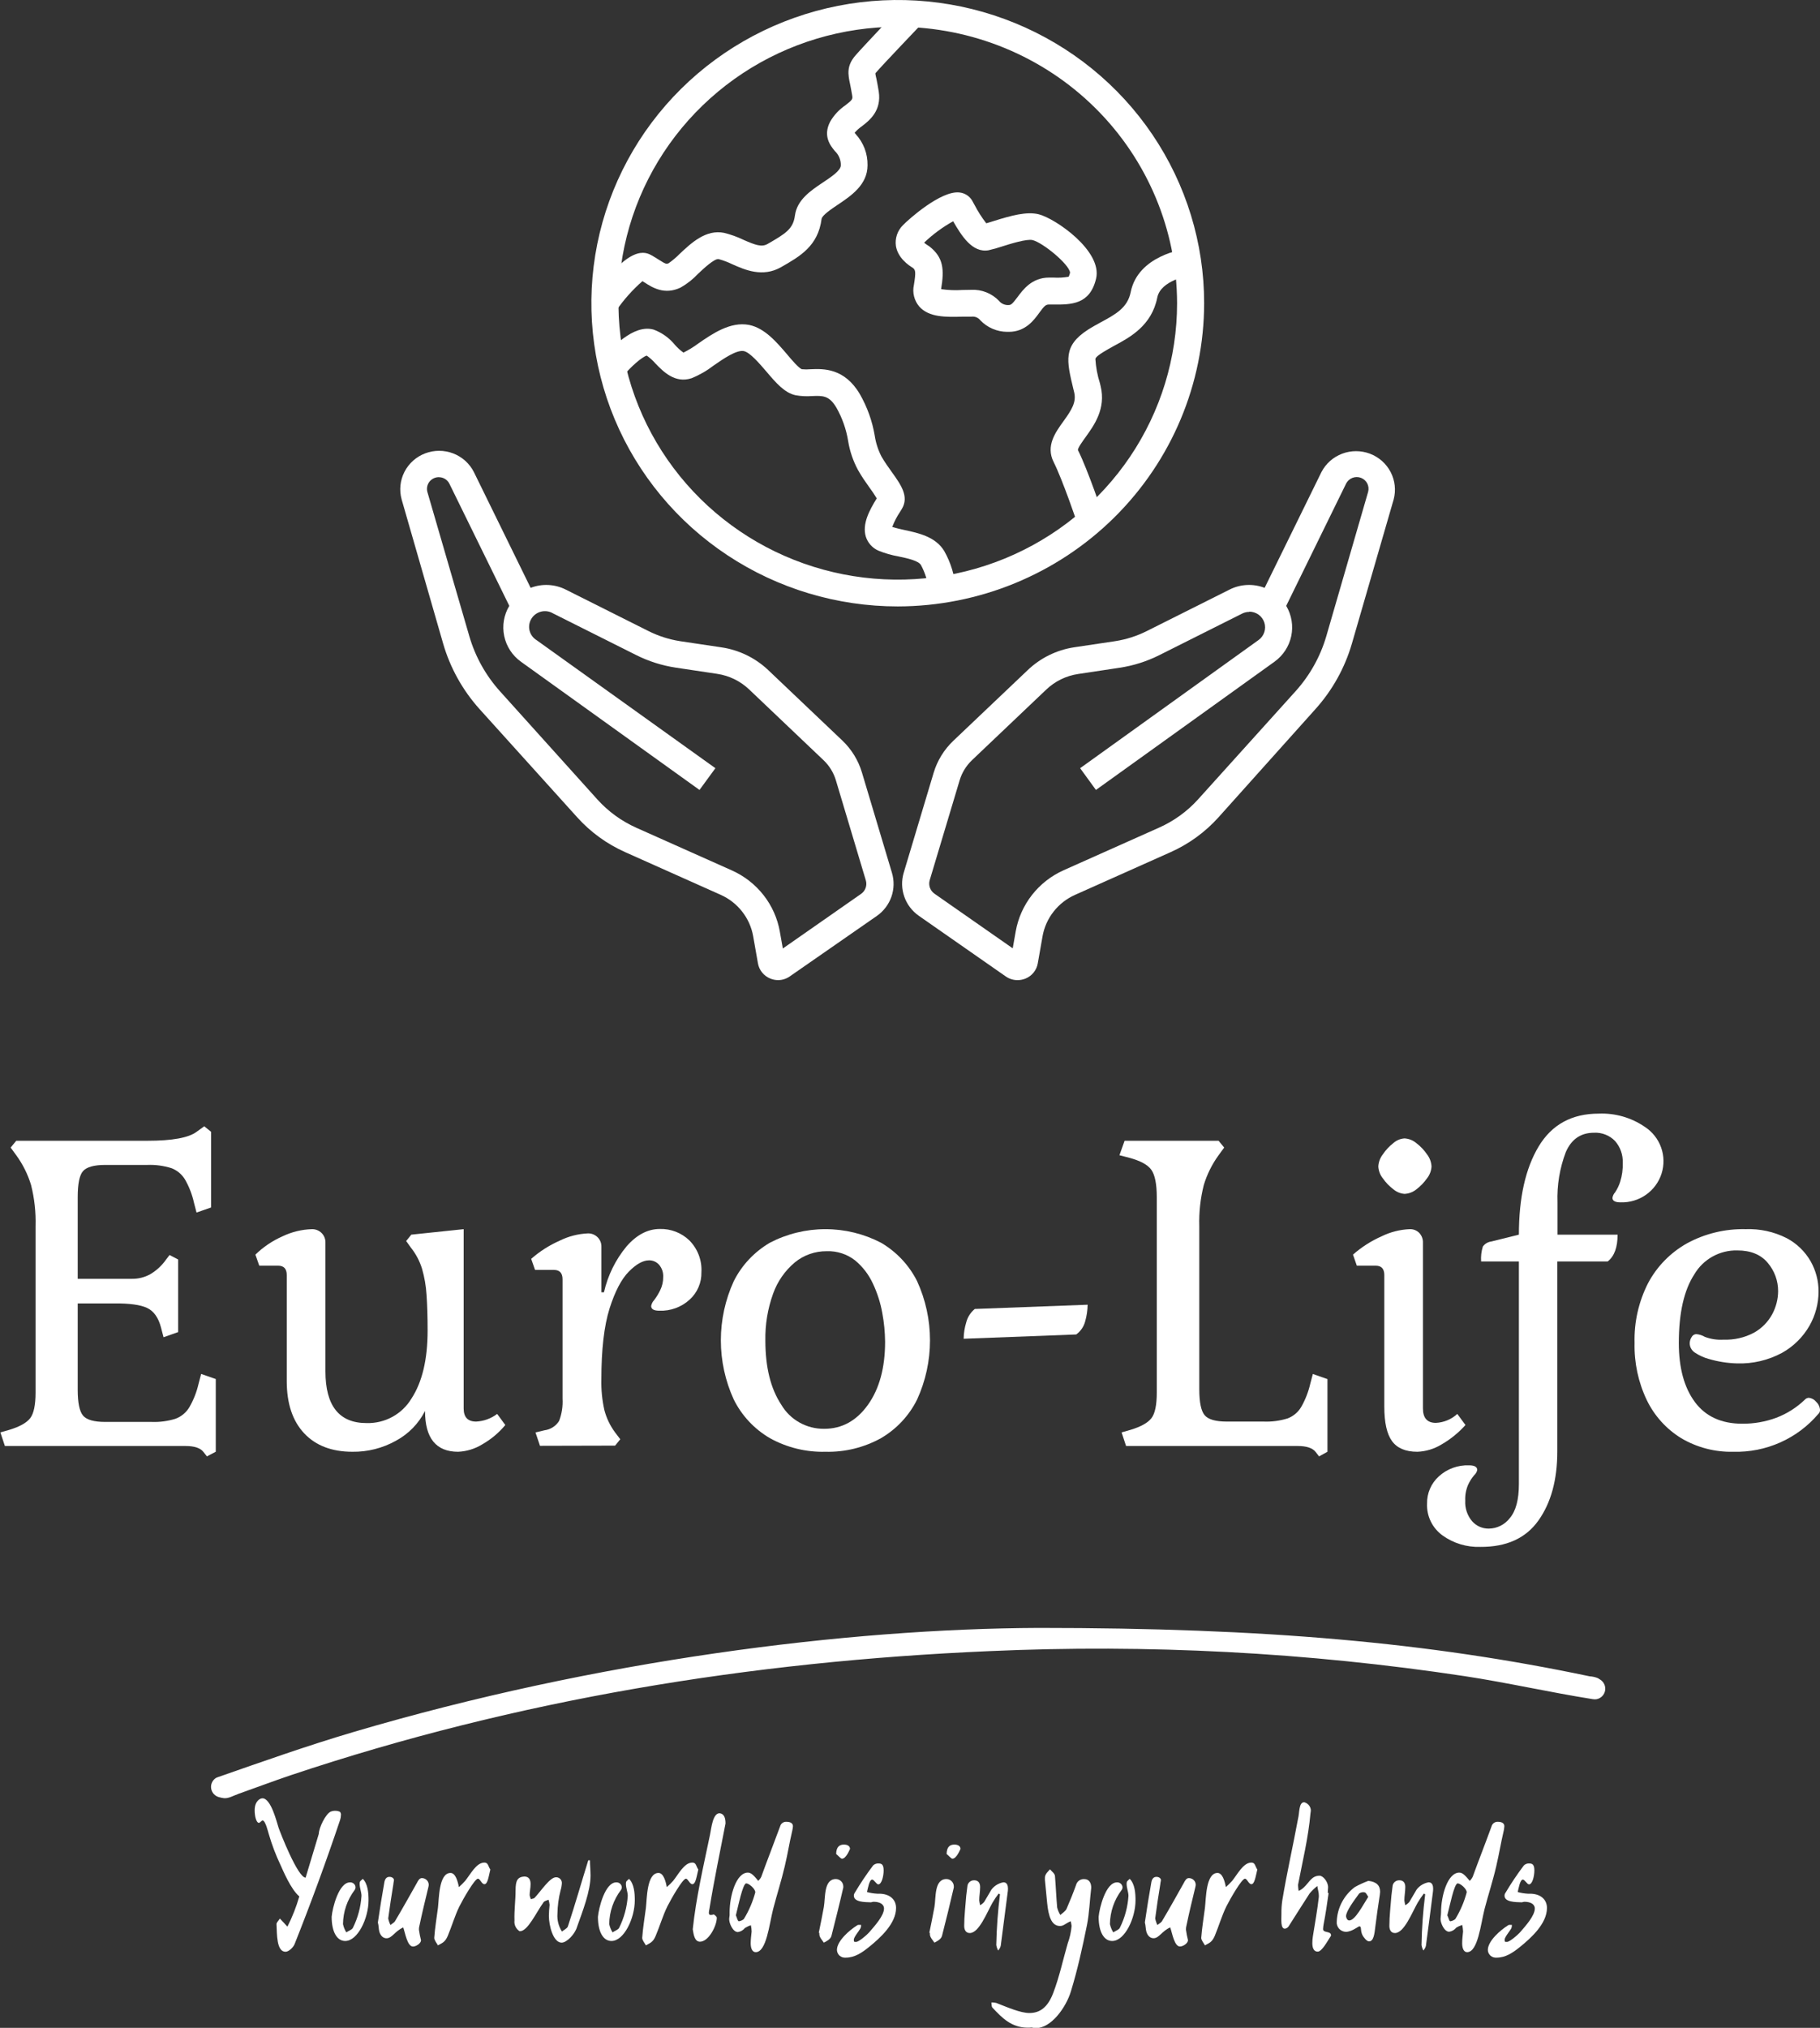 <svg width="79" height="88" viewBox="0 0 79 88" fill="none" xmlns="http://www.w3.org/2000/svg">
<rect x="0" y="0" width="79" height="88" fill="#333333" stroke="none"/>
<g clip-path="url(#clip0_2284_3898)">
<path d="M38.969 26.316C36.339 26.316 33.767 25.545 31.581 24.099C29.393 22.653 27.689 20.598 26.682 18.194C25.676 15.789 25.412 13.143 25.925 10.591C26.439 8.039 27.705 5.694 29.565 3.854C31.425 2.014 33.795 0.761 36.375 0.253C38.954 -0.255 41.628 0.006 44.059 1.002C46.489 1.998 48.566 3.684 50.027 5.848C51.488 8.012 52.268 10.556 52.268 13.158C52.263 16.646 50.86 19.99 48.367 22.456C45.874 24.922 42.495 26.311 38.969 26.316ZM38.969 1.163C36.571 1.163 34.227 1.866 32.233 3.184C30.24 4.503 28.686 6.376 27.768 8.568C26.851 10.76 26.61 13.171 27.078 15.498C27.546 17.825 28.701 19.962 30.396 21.64C32.092 23.318 34.252 24.46 36.604 24.923C38.956 25.386 41.393 25.148 43.609 24.24C45.824 23.332 47.718 21.795 49.05 19.822C50.382 17.85 51.093 15.531 51.093 13.158C51.087 9.979 49.808 6.931 47.536 4.682C45.263 2.434 42.183 1.169 38.969 1.163Z" fill="white"/>
<path d="M26.741 13.49L25.776 12.827C27.357 10.569 28.032 10.945 28.287 11.082C28.395 11.143 28.495 11.206 28.591 11.267C28.916 11.476 28.933 11.46 29.02 11.425C29.185 11.31 29.339 11.181 29.48 11.038C29.997 10.549 30.642 9.939 31.439 10.107C31.724 10.178 32 10.277 32.264 10.404C32.802 10.642 33.065 10.73 33.316 10.588C34.099 10.139 34.43 9.935 34.505 9.354C34.595 8.673 35.188 8.274 35.713 7.923C36.078 7.679 36.497 7.404 36.497 7.173C36.5 7.058 36.478 6.944 36.434 6.838C36.39 6.732 36.324 6.636 36.24 6.557C36.054 6.332 35.708 5.911 36.033 5.283C36.196 4.999 36.422 4.755 36.695 4.57C37.01 4.328 37.014 4.297 36.991 4.146C36.959 3.952 36.926 3.787 36.901 3.661C36.81 3.231 36.734 2.859 37.141 2.396C37.428 2.062 39.124 0.275 39.196 0.194L40.052 0.99C40.035 1.01 38.289 2.836 38.019 3.155C38.011 3.163 38.003 3.171 37.998 3.181C37.998 3.235 38.023 3.332 38.043 3.421C38.07 3.56 38.107 3.735 38.142 3.962C38.276 4.814 37.731 5.233 37.406 5.483C37.291 5.562 37.187 5.656 37.096 5.762C37.112 5.779 37.126 5.797 37.139 5.816C37.482 6.186 37.667 6.672 37.657 7.173C37.657 8.02 36.94 8.499 36.366 8.884C36.093 9.067 35.684 9.342 35.662 9.501C35.51 10.679 34.724 11.125 33.899 11.596C33.104 12.048 32.332 11.712 31.784 11.466C31.595 11.374 31.399 11.3 31.196 11.245C31.018 11.204 30.516 11.677 30.303 11.879C30.082 12.115 29.826 12.317 29.545 12.478C28.845 12.813 28.314 12.478 27.964 12.249L27.886 12.201C27.451 12.581 27.066 13.014 26.741 13.49Z" fill="white"/>
<path d="M43.792 14.4H43.716C43.498 14.399 43.284 14.354 43.084 14.268C42.885 14.183 42.705 14.058 42.556 13.902C42.511 13.844 42.451 13.798 42.382 13.77C42.313 13.742 42.238 13.732 42.164 13.742H41.784C41.067 13.761 40.323 13.78 39.902 13.302C39.793 13.174 39.716 13.024 39.676 12.862C39.635 12.701 39.633 12.532 39.669 12.369C39.764 11.788 39.735 11.716 39.625 11.625C39.441 11.517 38.975 11.195 38.889 10.679C38.865 10.514 38.88 10.346 38.934 10.187C38.988 10.029 39.078 9.886 39.198 9.768C39.424 9.532 40.836 8.264 41.643 8.352C41.755 8.363 41.863 8.4 41.958 8.459C42.053 8.519 42.133 8.599 42.192 8.695C42.221 8.745 42.258 8.811 42.299 8.888C42.445 9.171 42.616 9.439 42.811 9.691C42.901 9.666 43.007 9.629 43.128 9.594C43.888 9.355 44.562 9.169 45.087 9.299C45.806 9.478 47.863 10.89 47.577 12.092C47.308 13.224 46.495 13.22 45.708 13.216H45.524C45.396 13.216 45.328 13.274 45.106 13.581C44.885 13.887 44.511 14.4 43.792 14.4ZM42.162 12.577C42.385 12.566 42.608 12.604 42.815 12.686C43.023 12.769 43.209 12.895 43.363 13.055C43.412 13.116 43.474 13.164 43.545 13.195C43.617 13.227 43.694 13.242 43.772 13.238C43.878 13.238 43.929 13.21 44.164 12.896C44.399 12.582 44.781 12.046 45.535 12.046H45.731C45.951 12.06 46.171 12.047 46.388 12.009C46.414 11.952 46.434 11.893 46.448 11.832C46.413 11.472 45.273 10.532 44.821 10.419C44.57 10.357 43.841 10.586 43.498 10.695C43.305 10.76 43.109 10.815 42.91 10.86C42.203 10.983 41.735 10.23 41.373 9.602C40.914 9.857 40.491 10.169 40.113 10.53C40.157 10.57 40.205 10.605 40.256 10.637L40.342 10.693C40.952 11.17 40.993 11.693 40.85 12.548C41.155 12.591 41.464 12.604 41.772 12.584C41.89 12.581 42.029 12.577 42.162 12.577Z" fill="white"/>
<path d="M40.309 25.626C40.275 25.239 40.161 24.864 39.976 24.521C39.862 24.328 39.388 24.229 39.008 24.148C38.705 24.095 38.408 24.009 38.123 23.894C37.995 23.836 37.88 23.752 37.787 23.648C37.694 23.543 37.624 23.42 37.582 23.287C37.416 22.74 37.737 22.145 38.056 21.628C37.962 21.47 37.859 21.316 37.749 21.169C37.588 20.944 37.408 20.69 37.241 20.393C37.029 20 36.885 19.574 36.814 19.134C36.732 18.628 36.56 18.14 36.307 17.693C35.992 17.159 35.719 17.168 35.239 17.188C35.002 17.206 34.764 17.193 34.53 17.151C34.05 17.044 33.686 16.618 33.267 16.125C32.965 15.773 32.552 15.29 32.287 15.236C31.97 15.174 31.396 15.571 30.977 15.862C30.684 16.088 30.361 16.274 30.017 16.414C29.296 16.649 28.788 16.122 28.45 15.773C28.338 15.645 28.212 15.53 28.073 15.432C27.868 15.49 27.382 15.91 27.037 16.331L26.122 15.6C26.514 15.125 27.494 14.05 28.375 14.304C28.739 14.44 29.059 14.671 29.302 14.972C29.411 15.095 29.533 15.206 29.666 15.302C29.888 15.191 30.1 15.062 30.299 14.914C30.924 14.48 31.705 13.945 32.513 14.1C33.188 14.234 33.707 14.842 34.166 15.379C34.362 15.616 34.671 15.972 34.803 16.023C34.933 16.035 35.064 16.035 35.194 16.023C35.741 16.001 36.656 15.966 37.326 17.108C37.643 17.663 37.861 18.268 37.968 18.897C38.015 19.216 38.114 19.525 38.262 19.812C38.401 20.052 38.558 20.273 38.711 20.486C39.102 21.031 39.467 21.544 39.151 22.076C39.132 22.11 39.106 22.151 39.077 22.198C38.935 22.407 38.818 22.632 38.73 22.868C38.904 22.921 39.081 22.965 39.259 23C39.864 23.13 40.619 23.291 40.991 23.921C41.272 24.42 41.441 24.974 41.484 25.545L40.309 25.626Z" fill="white"/>
<path d="M46.789 22.799C46.789 22.779 46.125 20.822 45.735 20.05C45.385 19.354 45.812 18.763 46.154 18.29C46.517 17.788 46.73 17.453 46.625 17.019L46.593 16.889C46.292 15.639 46.141 15.011 47.222 14.309C47.408 14.187 47.614 14.081 47.796 13.978C48.413 13.645 48.946 13.356 49.079 12.679C49.397 11.08 51.395 10.809 51.479 10.799L51.628 11.962C51.618 11.962 50.384 12.156 50.233 12.914C49.992 14.125 49.058 14.635 48.36 15.007C48.182 15.104 48.014 15.201 47.869 15.29C47.561 15.484 47.553 15.552 47.547 15.581C47.569 15.936 47.635 16.288 47.743 16.627L47.775 16.759C48.01 17.74 47.494 18.453 47.116 18.977C46.999 19.139 46.779 19.442 46.789 19.531C47.22 20.386 47.882 22.359 47.912 22.438L46.789 22.799Z" fill="white"/>
<path d="M33.774 42.533C33.658 42.532 33.543 42.509 33.435 42.465C33.297 42.409 33.175 42.319 33.082 42.204C32.988 42.089 32.926 41.952 32.9 41.806L32.693 40.63C32.624 40.239 32.459 39.87 32.213 39.557C31.967 39.243 31.648 38.994 31.282 38.831L27.139 36.98C26.345 36.627 25.634 36.112 25.055 35.468L20.82 30.776C20.084 29.958 19.543 28.987 19.237 27.935L17.434 21.674C17.323 21.275 17.366 20.849 17.555 20.479C17.744 20.109 18.065 19.822 18.456 19.674C18.847 19.525 19.28 19.526 19.671 19.676C20.061 19.826 20.381 20.114 20.569 20.484L23.033 25.51C23.278 25.416 23.54 25.373 23.802 25.386C24.064 25.399 24.321 25.466 24.555 25.584L28.15 27.386C28.581 27.602 29.044 27.75 29.521 27.824L31.302 28.09C32.067 28.201 32.779 28.544 33.339 29.072L36.562 32.135C36.964 32.518 37.259 32.999 37.416 33.53L38.716 37.875C38.819 38.216 38.81 38.58 38.693 38.916C38.575 39.252 38.354 39.543 38.06 39.748L34.281 42.372C34.133 42.476 33.956 42.532 33.774 42.533ZM19.045 20.707C18.965 20.707 18.887 20.726 18.817 20.761C18.746 20.796 18.684 20.847 18.636 20.91C18.589 20.973 18.556 21.046 18.542 21.123C18.527 21.2 18.531 21.279 18.553 21.355L20.373 27.613C20.631 28.497 21.085 29.312 21.703 29.999L25.93 34.693C26.401 35.215 26.978 35.634 27.623 35.922L31.766 37.771C32.306 38.012 32.778 38.38 33.142 38.843C33.505 39.306 33.748 39.85 33.85 40.428L33.98 41.161L37.377 38.79C37.468 38.727 37.537 38.636 37.574 38.532C37.611 38.428 37.615 38.315 37.584 38.209L36.283 33.861C36.184 33.53 35.999 33.229 35.747 32.989L32.518 29.919C32.136 29.555 31.649 29.318 31.124 29.241L29.343 28.974C28.738 28.883 28.152 28.698 27.607 28.423L24.011 26.621C23.855 26.527 23.668 26.498 23.491 26.541C23.314 26.584 23.161 26.695 23.067 26.849C22.972 27.003 22.943 27.189 22.986 27.364C23.03 27.539 23.142 27.69 23.298 27.784L31.053 33.336L30.363 34.28L22.616 28.718C22.24 28.449 21.98 28.051 21.886 27.602C21.791 27.153 21.87 26.686 22.107 26.291L19.507 20.992C19.472 20.921 19.421 20.859 19.357 20.811C19.294 20.763 19.219 20.731 19.141 20.717C19.109 20.711 19.077 20.708 19.045 20.707Z" fill="white"/>
<path d="M44.164 42.533C43.982 42.533 43.804 42.477 43.655 42.372L39.884 39.742C39.59 39.537 39.369 39.246 39.252 38.91C39.134 38.574 39.126 38.21 39.228 37.87L40.528 33.53C40.686 33.005 40.979 32.53 41.377 32.15L44.599 29.09C45.152 28.557 45.86 28.207 46.623 28.09L48.405 27.824C48.883 27.75 49.346 27.602 49.777 27.386L53.373 25.584C53.607 25.466 53.863 25.399 54.125 25.386C54.387 25.373 54.649 25.416 54.893 25.51L57.36 20.484C57.55 20.118 57.87 19.835 58.259 19.688C58.648 19.541 59.078 19.542 59.466 19.689C59.854 19.837 60.174 20.121 60.364 20.487C60.553 20.854 60.6 21.276 60.494 21.674L58.68 27.933C58.374 28.985 57.833 29.956 57.097 30.774L52.891 35.468C52.312 36.112 51.602 36.628 50.807 36.982L46.664 38.833C46.298 38.996 45.979 39.245 45.733 39.559C45.487 39.872 45.322 40.241 45.253 40.632L45.046 41.808C45.02 41.954 44.958 42.09 44.864 42.206C44.771 42.321 44.649 42.411 44.511 42.467C44.401 42.511 44.283 42.534 44.164 42.533ZM54.229 26.553C54.122 26.553 54.016 26.578 53.92 26.626L50.325 28.429C49.779 28.703 49.193 28.889 48.587 28.979L46.807 29.247C46.282 29.324 45.796 29.561 45.414 29.925L42.192 32.987C41.94 33.228 41.755 33.528 41.655 33.86L40.354 38.201C40.324 38.307 40.328 38.42 40.365 38.524C40.402 38.628 40.471 38.718 40.562 38.782L43.959 41.153L44.088 40.422C44.19 39.844 44.433 39.3 44.796 38.836C45.159 38.373 45.632 38.004 46.172 37.763L50.315 35.914C50.96 35.626 51.537 35.208 52.008 34.685L56.241 29.991C56.859 29.304 57.313 28.489 57.571 27.605L59.385 21.347C59.419 21.225 59.407 21.095 59.349 20.982C59.292 20.869 59.194 20.782 59.075 20.736C58.956 20.691 58.824 20.691 58.705 20.737C58.585 20.783 58.488 20.871 58.431 20.984L55.83 26.291C56.065 26.686 56.143 27.154 56.049 27.602C55.954 28.051 55.694 28.449 55.318 28.718L47.571 34.28L46.885 33.336L54.633 27.772C54.749 27.687 54.836 27.568 54.88 27.432C54.925 27.296 54.925 27.149 54.88 27.013C54.835 26.877 54.748 26.758 54.632 26.674C54.515 26.59 54.374 26.544 54.229 26.543V26.553Z" fill="white"/>
<path d="M14.798 78.767C14.797 78.837 14.785 78.907 14.764 78.974C14.155 80.786 13.503 82.567 12.788 84.364C12.733 84.504 12.537 84.697 12.394 84.697C12.002 84.697 12.024 83.942 12.002 83.496C12.002 83.424 12.098 83.344 12.147 83.257L12.324 83.442C12.365 83.496 12.428 83.552 12.476 83.608C12.689 83.188 12.861 82.748 12.992 82.296C12.621 81.986 12.284 81.166 12.179 80.939C11.971 80.501 11.799 80.048 11.665 79.583C11.632 79.48 11.521 79.001 11.399 79.001C11.352 79.001 11.287 79.104 11.238 79.104C11.127 79.104 11.054 78.819 11.054 78.563C11.054 78.158 11.287 78.038 11.391 78.038C11.769 78.038 12.018 79.096 12.091 79.311C12.163 79.526 12.927 81.482 13.266 81.482L13.838 79.581C13.838 79.335 14.134 78.699 14.367 78.612C14.429 78.588 14.496 78.578 14.563 78.581C14.631 78.58 14.698 78.596 14.759 78.627C14.775 78.646 14.787 78.669 14.793 78.693C14.8 78.717 14.802 78.742 14.798 78.767Z" fill="white"/>
<path d="M15.192 81.686C15.251 81.682 15.309 81.702 15.354 81.74C15.399 81.778 15.427 81.832 15.432 81.891C15.434 81.937 15.42 81.982 15.393 82.019C15.071 82.446 14.894 82.964 14.888 83.498C14.915 83.625 14.964 83.746 15.033 83.856C15.137 83.784 15.29 83.736 15.323 83.649C15.535 83.218 15.661 82.751 15.691 82.273C15.691 82.106 15.611 81.932 15.611 81.749C15.611 81.621 15.66 81.621 15.748 81.534C15.973 81.757 15.997 82.162 15.997 82.465C15.997 83.24 15.53 84.23 14.984 84.23C14.631 84.23 14.396 83.843 14.396 83.18C14.428 82.806 14.702 81.686 15.192 81.686Z" fill="white"/>
<path d="M16.686 81.67C16.712 81.542 16.774 81.447 16.904 81.447C17.033 81.447 17.1 81.527 17.1 81.581C17.1 81.635 17.076 81.701 17.076 81.757C16.996 82.249 16.915 82.759 16.851 83.251C16.871 83.351 16.904 83.447 16.949 83.538C17.019 83.474 17.117 83.434 17.156 83.354C17.478 82.814 17.791 82.249 18.097 81.709C18.154 81.598 18.21 81.501 18.314 81.501C18.392 81.501 18.466 81.532 18.522 81.586C18.577 81.64 18.609 81.713 18.61 81.79C18.608 81.825 18.603 81.859 18.594 81.893C18.457 82.459 18.32 83.023 18.202 83.587C18.188 83.638 18.182 83.692 18.185 83.746C18.206 83.898 18.236 84.05 18.275 84.199C18.275 84.327 18.065 84.471 17.928 84.471C17.679 84.471 17.591 83.889 17.503 83.643C17.141 83.802 17.019 84.112 16.778 84.112C16.643 84.112 16.522 84.017 16.465 83.825C16.433 83.707 16.441 83.564 16.402 83.428C16.486 82.846 16.582 82.249 16.686 81.67Z" fill="white"/>
<path d="M21.027 81.765C20.906 81.765 20.843 81.527 20.745 81.527C20.61 81.527 20.118 82.377 19.934 82.742C19.738 83.149 19.613 83.585 19.437 84.007C19.315 84.294 19.186 84.317 19.009 84.42C18.953 84.317 18.849 84.197 18.849 84.095C18.88 83.657 18.953 83.228 19.009 82.798C19.058 82.41 19.041 81.278 19.556 81.278C19.773 81.278 19.869 81.637 19.919 81.891C20.015 81.807 20.106 81.717 20.191 81.621C20.424 81.335 20.673 80.827 21.027 80.827C21.196 80.827 21.188 80.994 21.284 81.129C21.211 81.422 21.172 81.765 21.027 81.765Z" fill="white"/>
<path d="M25.633 81.391C25.633 82.067 25.288 82.941 25.045 83.626C24.957 83.928 24.604 84.302 24.379 84.302C24.009 84.302 23.825 83.554 23.825 83.139C23.825 82.988 23.84 82.829 23.856 82.66C23.848 82.585 23.832 82.511 23.809 82.439C23.729 82.478 23.613 82.494 23.584 82.565C23.278 82.988 22.908 83.806 22.571 83.806C22.565 83.807 22.559 83.807 22.553 83.806C22.476 83.757 22.414 83.687 22.375 83.605C22.336 83.522 22.321 83.431 22.332 83.341C22.316 82.905 22.379 82.474 22.379 82.036C22.379 81.598 22.467 81.455 22.757 81.432C22.967 81.432 23.031 81.583 23.031 81.759C23.031 81.936 22.99 82.085 22.99 82.244C23.001 82.304 23.02 82.363 23.047 82.418C23.096 82.395 23.166 82.395 23.2 82.362C23.48 82.069 23.866 81.465 24.132 81.465C24.166 81.463 24.2 81.469 24.232 81.481C24.264 81.493 24.293 81.512 24.317 81.536C24.341 81.56 24.36 81.588 24.372 81.62C24.384 81.651 24.39 81.685 24.389 81.718C24.383 81.826 24.364 81.933 24.332 82.036C24.247 82.367 24.202 82.705 24.197 83.046C24.176 83.319 24.245 83.591 24.393 83.821C24.473 83.75 24.618 83.688 24.649 83.6C24.963 82.653 25.237 81.683 25.535 80.728C25.558 80.728 25.582 80.728 25.607 80.728C25.609 80.953 25.633 81.176 25.633 81.391Z" fill="white"/>
<path d="M26.749 81.686C26.808 81.682 26.867 81.702 26.912 81.74C26.957 81.778 26.985 81.832 26.99 81.891C26.992 81.937 26.978 81.982 26.951 82.019C26.628 82.446 26.45 82.964 26.444 83.498C26.471 83.624 26.52 83.746 26.589 83.856C26.694 83.784 26.847 83.736 26.879 83.649C27.092 83.219 27.218 82.751 27.249 82.273C27.249 82.106 27.169 81.932 27.169 81.749C27.169 81.621 27.215 81.621 27.304 81.534C27.529 81.757 27.554 82.162 27.554 82.465C27.554 83.24 27.088 84.23 26.542 84.23C26.187 84.23 25.954 83.843 25.954 83.18C25.987 82.806 26.26 81.686 26.749 81.686Z" fill="white"/>
<path d="M30.054 81.765C29.933 81.765 29.868 81.527 29.772 81.527C29.635 81.527 29.145 82.377 28.961 82.742C28.765 83.149 28.64 83.585 28.461 84.007C28.342 84.294 28.213 84.317 28.036 84.42C27.98 84.317 27.876 84.197 27.876 84.095C27.907 83.657 27.98 83.228 28.036 82.798C28.083 82.41 28.068 81.278 28.583 81.278C28.8 81.278 28.896 81.637 28.943 81.891C29.041 81.808 29.133 81.718 29.218 81.621C29.451 81.335 29.699 80.827 30.054 80.827C30.223 80.827 30.215 80.994 30.311 81.129C30.238 81.422 30.199 81.765 30.054 81.765Z" fill="white"/>
<path d="M30.818 79.625C30.881 79.315 30.938 78.687 31.235 78.687C31.445 78.71 31.492 78.91 31.492 79.133C31.251 80.381 30.994 81.598 30.793 82.846C30.781 82.896 30.773 82.947 30.769 82.998C30.769 83.062 30.785 83.1 30.857 83.1C30.899 83.099 30.939 83.091 30.979 83.077C30.994 83.077 31.114 83.164 31.114 83.221C31.114 83.569 30.761 84.261 30.383 84.261C30.166 84.261 30.109 83.992 30.07 83.721C30.215 82.344 30.536 80.978 30.818 79.625Z" fill="white"/>
<path d="M31.67 82.99C31.67 82.273 31.95 81.263 32.465 81.263C32.634 81.263 32.771 81.457 32.914 81.621C32.967 81.571 33.011 81.512 33.043 81.447C33.292 80.755 33.533 80.15 33.864 79.251C33.879 79.194 33.914 79.143 33.962 79.108C34.01 79.073 34.069 79.055 34.129 79.057C34.354 79.057 34.419 79.152 34.419 79.251C34.415 79.31 34.407 79.368 34.393 79.426C34.24 80.087 34.217 80.333 34.064 80.986C33.911 81.639 33.719 82.226 33.559 82.846C33.39 83.513 33.269 84.715 32.802 84.715C32.665 84.715 32.585 84.571 32.585 84.327C32.585 84.16 32.61 83.984 32.626 83.817C32.624 83.727 32.613 83.637 32.593 83.548C32.502 83.576 32.416 83.616 32.336 83.666C32.261 83.761 32.151 83.824 32.031 83.843C31.805 83.843 31.652 83.455 31.652 83.292C31.652 83.213 31.67 83.151 31.67 83.11V82.99ZM32.062 83.377C32.144 83.366 32.221 83.333 32.285 83.281C32.508 82.919 32.676 82.527 32.785 82.118C32.785 81.959 32.503 81.73 32.393 81.73C32.24 81.73 32.046 82.717 31.942 83.114C31.991 83.228 32.015 83.354 32.064 83.372L32.062 83.377Z" fill="white"/>
<path d="M35.76 82.759C35.833 82.36 35.745 81.542 36.283 81.542C36.326 81.543 36.368 81.551 36.408 81.568C36.447 81.585 36.482 81.609 36.512 81.639C36.542 81.669 36.566 81.705 36.581 81.744C36.597 81.784 36.605 81.825 36.605 81.868V81.908C36.444 82.608 36.266 83.316 36.09 84.007C36.05 84.159 35.872 84.246 35.76 84.302C35.688 84.197 35.565 84.062 35.565 83.943V83.887C35.562 83.883 35.559 83.879 35.555 83.876C35.551 83.874 35.546 83.872 35.541 83.872C35.623 83.49 35.688 83.133 35.76 82.759ZM36.632 80.046C36.785 80.046 36.897 80.11 36.897 80.24C36.897 80.207 36.746 80.66 36.544 80.66C36.495 80.66 36.348 80.493 36.295 80.455C36.299 80.15 36.436 80.046 36.632 80.046Z" fill="white"/>
<path d="M37.063 82.265C37.062 82.22 37.076 82.176 37.102 82.139C37.346 81.73 37.611 81.334 37.898 80.953C37.929 80.922 37.968 80.898 38.01 80.883C38.051 80.868 38.096 80.862 38.141 80.866C38.268 80.866 38.356 80.914 38.356 81.168C38.356 81.422 38.268 81.773 38.123 81.773C38.043 81.773 37.939 81.565 37.858 81.565C37.737 81.565 37.674 81.932 37.633 82.106C37.778 82.146 37.926 82.17 38.076 82.178H38.156C38.615 82.178 38.895 82.424 38.895 82.798C38.895 83.474 38.211 84.095 37.719 84.492C37.414 84.738 37.1 84.953 36.707 84.953C36.659 84.957 36.612 84.952 36.566 84.937C36.521 84.923 36.48 84.899 36.444 84.868C36.409 84.836 36.38 84.798 36.361 84.756C36.34 84.713 36.33 84.667 36.328 84.62C36.328 84.232 36.867 83.761 37.214 83.546C37.236 83.533 37.261 83.527 37.286 83.531H37.375C37.38 83.588 37.368 83.646 37.341 83.697C37.277 83.808 37.061 84.064 37.061 84.174C37.061 84.284 37.085 84.269 37.165 84.269C37.277 84.269 37.623 83.974 37.719 83.864C37.968 83.577 38.372 83.133 38.372 82.821C38.372 82.627 38.176 82.529 37.921 82.529C37.88 82.529 37.833 82.552 37.792 82.552C37.537 82.544 37.063 82.544 37.063 82.265Z" fill="white"/>
<path d="M40.56 82.759C40.632 82.36 40.542 81.542 41.081 81.542C41.124 81.542 41.166 81.551 41.205 81.567C41.245 81.584 41.28 81.608 41.31 81.638C41.34 81.669 41.364 81.705 41.379 81.744C41.395 81.783 41.403 81.825 41.402 81.868V81.908C41.242 82.608 41.065 83.316 40.889 84.007C40.848 84.159 40.671 84.246 40.56 84.302C40.487 84.197 40.364 84.062 40.364 83.943V83.887C40.362 83.883 40.358 83.879 40.354 83.876C40.35 83.874 40.345 83.872 40.34 83.872C40.423 83.49 40.487 83.133 40.56 82.759ZM41.428 80.046C41.58 80.046 41.692 80.11 41.692 80.24C41.692 80.207 41.539 80.66 41.339 80.66C41.291 80.66 41.144 80.493 41.089 80.455C41.096 80.15 41.226 80.046 41.428 80.046Z" fill="white"/>
<path d="M43.083 82.565C42.826 83.019 42.495 83.885 42.094 83.885C41.91 83.885 41.853 83.726 41.853 83.575C41.853 83.147 41.91 82.693 41.941 82.263L41.99 81.866C41.993 81.791 42.027 81.721 42.083 81.67C42.138 81.62 42.212 81.593 42.288 81.596C42.483 81.596 42.544 81.738 42.544 81.889C42.544 82.083 42.505 82.277 42.505 82.47C42.514 82.54 42.527 82.609 42.544 82.678C42.611 82.641 42.671 82.593 42.721 82.534L43.034 82.001C43.161 81.833 43.348 81.72 43.557 81.683C43.718 81.683 43.753 81.835 43.753 81.961C43.752 82.026 43.746 82.09 43.735 82.154C43.639 82.918 43.539 83.674 43.439 84.436C43.42 84.513 43.381 84.585 43.326 84.643C43.286 84.568 43.259 84.488 43.245 84.405C43.26 83.668 43.314 82.932 43.406 82.201C43.383 82.201 43.375 82.186 43.349 82.17C43.252 82.296 43.163 82.428 43.083 82.565Z" fill="white"/>
<path d="M44.611 87.992C43.904 87.992 43.492 87.564 43.075 87.118C43.034 87.07 43.044 86.975 43.034 86.895C43.105 86.895 43.175 86.903 43.243 86.918C43.741 87.112 44.297 87.356 44.683 87.356C45.157 87.356 45.486 87.087 45.712 86.498C45.984 85.79 46.137 85.058 46.346 84.335C46.436 84.091 46.492 83.837 46.515 83.579C46.506 83.509 46.493 83.44 46.476 83.372C46.233 83.476 46.178 83.579 46.01 83.579C45.639 83.579 45.51 83.151 45.453 82.577L45.357 81.583V81.48C45.357 81.321 45.502 81.209 45.575 81.121C45.655 81.209 45.784 81.306 45.792 81.408C45.831 81.862 45.847 82.323 45.888 82.777C45.917 82.892 45.963 83.001 46.025 83.102C46.121 83.015 46.251 82.936 46.297 82.831C46.443 82.498 46.58 82.156 46.709 81.798C46.729 81.722 46.775 81.655 46.839 81.608C46.904 81.562 46.982 81.539 47.062 81.544C47.295 81.544 47.367 81.738 47.367 81.918C47.302 82.459 47.287 83 47.183 83.532C46.987 84.502 46.772 85.48 46.484 86.418C46.274 87.11 45.632 88.01 44.971 88.01C44.905 88.009 44.84 88 44.775 87.984C44.721 87.991 44.666 87.993 44.611 87.992Z" fill="white"/>
<path d="M48.484 81.686C48.543 81.682 48.601 81.702 48.646 81.74C48.691 81.778 48.719 81.832 48.725 81.891C48.726 81.937 48.713 81.982 48.685 82.019C48.362 82.446 48.185 82.964 48.178 83.498C48.206 83.624 48.255 83.746 48.323 83.856C48.429 83.784 48.582 83.736 48.613 83.649C48.826 83.219 48.952 82.751 48.983 82.273C48.983 82.106 48.903 81.932 48.903 81.749C48.903 81.621 48.95 81.621 49.038 81.534C49.263 81.757 49.289 82.162 49.289 82.465C49.289 83.24 48.823 84.23 48.276 84.23C47.922 84.23 47.688 83.843 47.688 83.18C47.72 82.806 47.994 81.686 48.484 81.686Z" fill="white"/>
<path d="M49.978 81.67C50.004 81.542 50.069 81.447 50.196 81.447C50.323 81.447 50.392 81.527 50.392 81.581C50.392 81.635 50.366 81.701 50.366 81.757C50.286 82.249 50.206 82.759 50.143 83.251C50.162 83.351 50.195 83.447 50.239 83.538C50.311 83.474 50.407 83.434 50.447 83.354C50.77 82.814 51.083 82.249 51.387 81.709C51.444 81.598 51.5 81.501 51.604 81.501C51.643 81.501 51.681 81.508 51.717 81.522C51.753 81.536 51.786 81.557 51.813 81.584C51.841 81.61 51.863 81.642 51.878 81.677C51.893 81.712 51.901 81.75 51.902 81.788C51.9 81.823 51.895 81.857 51.886 81.891C51.749 82.457 51.612 83.021 51.495 83.585C51.482 83.637 51.476 83.69 51.479 83.744C51.5 83.897 51.529 84.048 51.567 84.197C51.567 84.325 51.357 84.469 51.22 84.469C50.971 84.469 50.883 83.887 50.795 83.641C50.433 83.8 50.313 84.11 50.072 84.11C49.935 84.11 49.814 84.015 49.759 83.823C49.726 83.705 49.733 83.562 49.694 83.426C49.779 82.846 49.874 82.249 49.978 81.67Z" fill="white"/>
<path d="M54.319 81.765C54.2 81.765 54.135 81.527 54.039 81.527C53.902 81.527 53.41 82.377 53.226 82.742C53.03 83.149 52.905 83.585 52.729 84.007C52.607 84.294 52.48 84.317 52.302 84.42C52.247 84.317 52.141 84.197 52.141 84.095C52.174 83.657 52.247 83.228 52.302 82.798C52.351 82.41 52.335 81.278 52.848 81.278C53.066 81.278 53.162 81.637 53.211 81.891C53.307 81.807 53.398 81.717 53.483 81.621C53.716 81.335 53.967 80.827 54.319 80.827C54.488 80.827 54.48 80.994 54.576 81.129C54.505 81.422 54.458 81.765 54.319 81.765Z" fill="white"/>
<path d="M57.454 83.505C57.441 83.574 57.433 83.643 57.43 83.713C57.43 83.895 57.775 83.784 57.775 83.984V84C57.622 84.23 57.383 84.692 57.197 84.692C57.036 84.692 56.964 84.548 56.964 84.325C56.964 84.227 56.972 84.128 56.987 84.031C57.076 83.459 57.183 82.893 57.246 82.321C57.246 82.298 57.246 82.273 57.246 82.242C57.246 82.114 57.197 81.988 57.181 81.844C57.057 81.94 56.944 82.05 56.844 82.17C56.539 82.639 56.241 83.116 55.935 83.595C55.917 83.622 55.894 83.645 55.866 83.662C55.838 83.68 55.807 83.692 55.775 83.697C55.579 83.697 55.622 83.31 55.622 83.044C55.619 82.85 55.632 82.655 55.661 82.463C55.857 81.276 56.127 80.1 56.345 78.916C56.41 78.677 56.37 78.208 56.611 78.208C56.688 78.229 56.756 78.272 56.807 78.331C56.859 78.391 56.891 78.464 56.899 78.542C56.898 78.59 56.893 78.638 56.884 78.685C56.788 79.767 56.539 80.769 56.345 81.786V81.827C56.347 81.904 56.356 81.981 56.37 82.058C56.456 82.019 56.535 81.965 56.602 81.899C56.827 81.691 56.933 81.397 57.277 81.397C57.43 81.397 57.648 81.66 57.648 81.899C57.648 81.978 57.632 82.065 57.632 82.145C57.645 82.148 57.658 82.148 57.671 82.145C57.606 82.608 57.542 83.054 57.454 83.505Z" fill="white"/>
<path d="M59.906 82.098C59.904 82.146 59.899 82.194 59.891 82.242C59.818 82.703 59.753 83.172 59.695 83.633C59.663 83.92 59.622 84.246 59.43 84.246C59.358 84.246 59.293 84.19 59.221 84.095C58.995 83.833 59.14 83.595 59.003 83.595C58.956 83.595 58.682 83.833 58.416 83.833C58.36 83.831 58.305 83.817 58.254 83.793C58.204 83.77 58.159 83.736 58.122 83.694C58.085 83.652 58.058 83.603 58.041 83.551C58.024 83.498 58.018 83.442 58.024 83.387C58.034 83.096 58.109 82.811 58.245 82.552C58.38 82.293 58.573 82.067 58.807 81.891C58.996 81.786 59.192 81.696 59.395 81.621C59.748 81.66 59.906 81.819 59.906 82.098ZM59.183 82.114C59.117 82.11 59.05 82.13 58.997 82.17C58.788 82.457 58.427 82.934 58.427 83.156C58.427 83.195 58.466 83.339 58.564 83.339C58.821 83.339 59.152 82.688 59.391 82.314C59.295 82.162 59.287 82.114 59.183 82.114Z" fill="white"/>
<path d="M61.538 82.565C61.279 83.019 60.95 83.885 60.549 83.885C60.365 83.885 60.308 83.726 60.308 83.575C60.308 83.147 60.365 82.693 60.396 82.263L60.445 81.866C60.449 81.791 60.482 81.721 60.538 81.67C60.593 81.62 60.667 81.593 60.743 81.596C60.939 81.596 60.999 81.738 60.999 81.889C60.999 82.083 60.958 82.277 60.958 82.47C60.968 82.54 60.982 82.609 60.999 82.678C61.067 82.641 61.126 82.593 61.176 82.534L61.489 82.001C61.616 81.833 61.803 81.72 62.012 81.683C62.173 81.683 62.208 81.835 62.208 81.961C62.207 82.026 62.202 82.09 62.192 82.154C62.096 82.918 61.996 83.674 61.895 84.436C61.876 84.513 61.837 84.584 61.783 84.643C61.743 84.568 61.716 84.488 61.703 84.405C61.716 83.668 61.77 82.932 61.863 82.201C61.84 82.201 61.832 82.186 61.806 82.17C61.709 82.296 61.619 82.428 61.538 82.565Z" fill="white"/>
<path d="M62.551 82.99C62.551 82.273 62.831 81.263 63.346 81.263C63.515 81.263 63.652 81.457 63.797 81.621C63.849 81.571 63.892 81.512 63.924 81.447C64.175 80.755 64.416 80.15 64.745 79.251C64.761 79.194 64.795 79.144 64.843 79.109C64.891 79.074 64.95 79.056 65.009 79.057C65.235 79.057 65.299 79.152 65.299 79.251C65.295 79.31 65.287 79.368 65.276 79.426C65.123 80.087 65.097 80.333 64.947 80.986C64.796 81.639 64.6 82.226 64.439 82.846C64.271 83.513 64.149 84.715 63.683 84.715C63.548 84.715 63.468 84.571 63.468 84.327C63.468 84.16 63.491 83.984 63.507 83.817C63.503 83.722 63.49 83.627 63.47 83.534C63.379 83.563 63.292 83.602 63.211 83.653C63.135 83.748 63.026 83.811 62.905 83.829C62.682 83.829 62.529 83.442 62.529 83.279C62.529 83.199 62.545 83.137 62.545 83.097L62.551 82.99ZM62.943 83.377C63.025 83.366 63.103 83.333 63.168 83.281C63.39 82.919 63.558 82.527 63.665 82.118C63.665 81.959 63.385 81.73 63.274 81.73C63.121 81.73 62.929 82.717 62.823 83.114C62.882 83.228 62.896 83.354 62.945 83.372L62.943 83.377Z" fill="white"/>
<path d="M65.307 82.265C65.306 82.22 65.321 82.175 65.348 82.139C65.591 81.73 65.857 81.334 66.144 80.953C66.175 80.922 66.213 80.898 66.254 80.883C66.296 80.868 66.34 80.862 66.385 80.866C66.514 80.866 66.602 80.914 66.602 81.168C66.602 81.422 66.514 81.773 66.369 81.773C66.288 81.773 66.183 81.565 66.102 81.565C65.983 81.565 65.918 81.932 65.879 82.106C66.023 82.146 66.171 82.17 66.32 82.178H66.408C66.866 82.178 67.148 82.424 67.148 82.798C67.148 83.474 66.465 84.095 65.973 84.492C65.668 84.738 65.354 84.953 64.96 84.953C64.913 84.957 64.865 84.952 64.82 84.937C64.775 84.923 64.734 84.899 64.698 84.868C64.663 84.836 64.634 84.798 64.614 84.756C64.594 84.713 64.583 84.667 64.582 84.62C64.582 84.232 65.121 83.761 65.466 83.546C65.487 83.533 65.513 83.528 65.538 83.531H65.624C65.629 83.588 65.618 83.645 65.593 83.697C65.528 83.808 65.311 84.064 65.311 84.174C65.311 84.284 65.336 84.269 65.417 84.269C65.528 84.269 65.873 83.974 65.971 83.864C66.22 83.577 66.621 83.133 66.621 82.821C66.621 82.627 66.426 82.529 66.171 82.529C66.132 82.529 66.083 82.552 66.044 82.552C65.781 82.544 65.307 82.544 65.307 82.265Z" fill="white"/>
<path d="M8.982 63.201L8.831 63.008C8.696 62.835 8.439 62.75 8.047 62.75H0.212L0.016 62.159L0.407 62.048C0.854 61.912 1.155 61.744 1.311 61.542C1.466 61.341 1.544 60.968 1.544 60.426V53.21C1.561 52.608 1.496 52.007 1.348 51.423C1.208 50.961 0.99 50.524 0.705 50.132L0.462 49.799L0.705 49.504H6.406C7.475 49.504 8.184 49.375 8.531 49.117L8.866 48.876L9.164 49.117V52.398L8.531 52.619L8.42 52.194C8.342 51.839 8.21 51.497 8.028 51.181C7.893 50.958 7.686 50.786 7.44 50.692C7.103 50.587 6.75 50.539 6.396 50.553H4.564C4.08 50.553 3.761 50.644 3.604 50.82C3.448 50.997 3.373 51.377 3.373 51.954V55.495H5.74C6.009 55.497 6.275 55.43 6.512 55.301C6.789 55.139 7.028 54.919 7.211 54.656L7.36 54.462L7.732 54.656V57.807L7.099 58.03L6.988 57.606C6.875 57.176 6.673 56.893 6.382 56.757C6.091 56.621 5.616 56.557 4.956 56.563H3.373V60.306C3.373 60.87 3.45 61.246 3.604 61.43C3.759 61.614 4.08 61.705 4.564 61.705H6.578C6.931 61.719 7.284 61.672 7.62 61.567C7.877 61.471 8.092 61.289 8.228 61.052C8.407 60.738 8.539 60.4 8.619 60.048L8.731 59.623L9.366 59.844V62.998L8.982 63.201Z" fill="white"/>
<path d="M15.297 63C14.402 63 13.703 62.732 13.201 62.197C12.7 61.662 12.448 60.91 12.447 59.939V55.331C12.447 55.061 12.322 54.925 12.073 54.925H11.254L11.086 54.445C11.427 54.113 11.825 53.845 12.261 53.652C12.66 53.46 13.095 53.354 13.538 53.34C13.616 53.338 13.693 53.352 13.765 53.38C13.838 53.409 13.903 53.452 13.958 53.506C14.013 53.56 14.056 53.625 14.085 53.697C14.114 53.768 14.128 53.845 14.126 53.921V59.507C14.126 61.007 14.722 61.757 15.914 61.755C16.306 61.765 16.693 61.672 17.035 61.484C17.377 61.296 17.663 61.021 17.862 60.688C18.328 59.974 18.561 58.991 18.561 57.738C18.561 57.134 18.545 56.617 18.514 56.187C18.491 55.803 18.425 55.423 18.318 55.053C18.215 54.722 18.051 54.412 17.834 54.14L17.63 53.855L17.854 53.578L20.126 53.34V61.12C20.126 61.5 20.306 61.69 20.667 61.69C20.998 61.674 21.317 61.558 21.58 61.358L21.934 61.839C21.656 62.175 21.318 62.459 20.937 62.676C20.621 62.872 20.258 62.984 19.885 63C18.928 63 18.449 62.41 18.449 61.23C18.172 61.776 17.733 62.226 17.192 62.519C16.614 62.843 15.961 63.009 15.297 63Z" fill="white"/>
<path d="M23.439 62.742L23.243 62.16L23.635 62.068C23.764 62.051 23.888 62.006 23.998 61.936C24.108 61.866 24.201 61.772 24.269 61.662C24.387 61.353 24.437 61.023 24.418 60.693V55.515C24.418 55.245 24.293 55.109 24.046 55.109H23.225L23.057 54.629C23.427 54.304 23.845 54.037 24.297 53.838C24.677 53.65 25.093 53.543 25.517 53.524C25.595 53.522 25.672 53.535 25.745 53.563C25.817 53.592 25.883 53.635 25.938 53.689C25.993 53.743 26.036 53.809 26.065 53.88C26.094 53.952 26.107 54.029 26.105 54.105V56.079H26.216C26.382 55.349 26.717 54.667 27.196 54.088C27.637 53.584 28.119 53.332 28.64 53.332C28.877 53.325 29.113 53.366 29.334 53.452C29.554 53.537 29.755 53.666 29.925 53.83C30.104 54.012 30.243 54.229 30.333 54.467C30.422 54.705 30.461 54.959 30.446 55.212C30.451 55.435 30.408 55.656 30.319 55.861C30.231 56.066 30.099 56.25 29.933 56.4C29.576 56.725 29.103 56.898 28.618 56.879C28.383 56.879 28.265 56.811 28.265 56.675C28.282 56.579 28.327 56.489 28.395 56.418C28.496 56.285 28.583 56.143 28.655 55.993C28.745 55.812 28.79 55.613 28.787 55.412C28.797 55.221 28.734 55.033 28.61 54.887C28.556 54.825 28.488 54.775 28.413 54.742C28.337 54.708 28.255 54.691 28.172 54.693C27.91 54.693 27.618 54.856 27.296 55.181C26.973 55.507 26.694 56.042 26.457 56.788C26.221 57.544 26.103 58.567 26.103 59.858C26.092 60.307 26.136 60.755 26.234 61.193C26.326 61.543 26.484 61.871 26.7 62.163L26.924 62.457L26.7 62.734L23.439 62.742Z" fill="white"/>
<path d="M35.829 63C34.986 63.022 34.153 62.817 33.417 62.409C32.741 62.013 32.196 61.431 31.85 60.732C31.481 59.926 31.29 59.05 31.29 58.165C31.29 57.28 31.481 56.404 31.85 55.598C32.198 54.903 32.743 54.324 33.417 53.929C34.161 53.542 34.989 53.34 35.83 53.34C36.67 53.34 37.498 53.542 38.242 53.929C38.917 54.324 39.461 54.904 39.809 55.598C40.178 56.405 40.368 57.28 40.368 58.165C40.368 59.05 40.178 59.925 39.809 60.732C39.463 61.43 38.919 62.013 38.242 62.409C37.506 62.817 36.673 63.022 35.829 63ZM35.774 62.004C36.545 62.004 37.178 61.657 37.674 60.963C38.17 60.269 38.419 59.356 38.419 58.224C38.415 57.81 38.375 57.397 38.299 56.989C38.221 56.543 38.082 56.109 37.888 55.699C37.709 55.311 37.446 54.968 37.116 54.695C36.767 54.422 36.331 54.281 35.886 54.297C35.379 54.292 34.886 54.465 34.497 54.786C34.068 55.148 33.743 55.616 33.557 56.142C33.322 56.796 33.208 57.486 33.222 58.179C33.222 59.335 33.452 60.26 33.911 60.955C34.1 61.278 34.372 61.545 34.699 61.729C35.026 61.913 35.398 62.008 35.774 62.004Z" fill="white"/>
<path d="M41.829 58.096C41.832 57.855 41.87 57.616 41.941 57.385C41.999 57.157 42.13 56.953 42.313 56.803L47.21 56.619C47.207 56.859 47.172 57.098 47.107 57.329C47.049 57.562 46.91 57.768 46.715 57.91L41.829 58.096Z" fill="white"/>
<path d="M57.256 63.201L57.107 63.008C56.97 62.835 56.715 62.75 56.323 62.75H48.879L48.684 62.159L49.075 62.048C49.524 61.912 49.824 61.744 49.98 61.542C50.137 61.341 50.212 60.961 50.212 60.426V51.956C50.212 51.379 50.131 50.979 49.971 50.758C49.808 50.537 49.492 50.371 49.02 50.243L48.591 50.132L48.815 49.504H52.895L53.138 49.799L52.895 50.132C52.61 50.524 52.393 50.961 52.253 51.423C52.105 52.007 52.039 52.608 52.057 53.21V60.29C52.057 60.854 52.135 61.23 52.29 61.414C52.445 61.598 52.766 61.69 53.25 61.69H54.85C55.204 61.704 55.557 61.657 55.894 61.552C56.142 61.457 56.349 61.281 56.482 61.054C56.661 60.74 56.793 60.402 56.874 60.05L56.986 59.625L57.62 59.846V63L57.256 63.201Z" fill="white"/>
<path d="M61.522 63C61.013 63 60.647 62.845 60.423 62.538C60.2 62.232 60.088 61.734 60.088 61.044V55.331C60.088 55.061 59.963 54.925 59.716 54.925H58.895L58.729 54.445C59.098 54.119 59.516 53.852 59.967 53.652C60.347 53.465 60.763 53.359 61.187 53.34C61.265 53.337 61.343 53.349 61.415 53.378C61.487 53.406 61.553 53.449 61.607 53.505C61.714 53.62 61.771 53.773 61.765 53.929V61.12C61.765 61.536 61.951 61.745 62.324 61.746C62.671 61.731 63.002 61.593 63.256 61.358L63.611 61.839C63.311 62.175 62.959 62.461 62.566 62.686C62.252 62.878 61.892 62.986 61.522 63ZM60.964 51.809C60.789 51.795 60.622 51.727 60.488 51.615C60.309 51.48 60.152 51.318 60.024 51.134C59.906 50.987 59.838 50.806 59.828 50.619C59.839 50.428 59.907 50.245 60.024 50.094C60.149 49.908 60.303 49.743 60.48 49.605C60.614 49.485 60.784 49.414 60.964 49.402C61.153 49.412 61.333 49.483 61.477 49.605C61.658 49.742 61.815 49.907 61.942 50.094C62.059 50.245 62.127 50.428 62.138 50.619C62.127 50.806 62.059 50.987 61.942 51.134C61.813 51.317 61.656 51.479 61.477 51.615C61.332 51.733 61.152 51.8 60.964 51.809Z" fill="white"/>
<path d="M64.253 67.128C63.666 67.147 63.089 66.972 62.614 66.63C62.396 66.472 62.221 66.263 62.104 66.022C61.987 65.781 61.932 65.515 61.944 65.248C61.939 65.027 61.983 64.807 62.071 64.603C62.159 64.4 62.29 64.217 62.455 64.068C62.812 63.742 63.284 63.57 63.769 63.589C64.004 63.589 64.122 63.657 64.122 63.792C64.103 63.877 64.057 63.955 63.993 64.013C63.888 64.136 63.8 64.273 63.732 64.418C63.634 64.639 63.59 64.879 63.601 65.12C63.582 65.445 63.688 65.764 63.899 66.014C63.989 66.116 64.101 66.198 64.226 66.254C64.352 66.309 64.488 66.337 64.625 66.335C64.803 66.333 64.977 66.29 65.136 66.21C65.294 66.131 65.431 66.016 65.538 65.876C65.799 65.568 65.93 65.077 65.93 64.401V54.741H64.29C64.275 54.523 64.3 54.305 64.365 54.096C64.408 54.035 64.463 53.984 64.527 53.946C64.591 53.908 64.663 53.884 64.737 53.875L65.93 53.578C65.93 51.981 66.215 50.707 66.786 49.754C67.357 48.802 68.227 48.326 69.395 48.326C70.105 48.297 70.805 48.497 71.389 48.896C71.719 49.109 71.969 49.423 72.101 49.79C72.234 50.157 72.241 50.556 72.123 50.928C72.005 51.299 71.767 51.622 71.446 51.848C71.126 52.073 70.739 52.189 70.345 52.177C70.11 52.177 69.991 52.111 69.991 51.983C70.004 51.894 70.043 51.81 70.105 51.743C70.2 51.601 70.275 51.446 70.326 51.284C70.41 51.019 70.447 50.741 70.438 50.464C70.453 50.116 70.333 49.776 70.103 49.514C69.985 49.392 69.843 49.297 69.685 49.236C69.527 49.174 69.357 49.146 69.188 49.156C68.618 49.156 68.212 49.435 67.967 49.993C67.702 50.69 67.579 51.432 67.605 52.177V53.578H70.214C70.214 54.133 70.071 54.518 69.785 54.741H67.597V62.99C67.597 64.219 67.323 65.218 66.776 65.986C66.229 66.755 65.388 67.136 64.253 67.128Z" fill="white"/>
<path d="M75.237 63C74.441 63.019 73.655 62.814 72.972 62.409C72.327 62.011 71.81 61.438 71.482 60.759C71.112 59.985 70.931 59.136 70.951 58.28C70.926 57.379 71.128 56.486 71.538 55.681C71.922 54.958 72.507 54.36 73.225 53.956C74.004 53.532 74.883 53.32 75.772 53.34C76.388 53.317 77.001 53.45 77.55 53.728C77.987 53.958 78.349 54.307 78.593 54.733C78.821 55.136 78.94 55.59 78.937 56.051C78.936 56.568 78.801 57.076 78.546 57.526C78.264 58.02 77.852 58.429 77.353 58.707C76.753 59.03 76.076 59.189 75.394 59.166C74.98 59.154 74.57 59.089 74.173 58.972C73.964 58.916 73.766 58.826 73.585 58.707C73.514 58.665 73.454 58.605 73.412 58.534C73.369 58.463 73.346 58.382 73.345 58.3C73.344 58.202 73.373 58.106 73.427 58.025C73.445 57.988 73.473 57.956 73.507 57.934C73.542 57.911 73.582 57.898 73.623 57.895C73.758 57.905 73.888 57.946 74.005 58.015C74.263 58.112 74.54 58.153 74.816 58.135C75.276 58.152 75.733 58.047 76.138 57.831C76.469 57.645 76.741 57.37 76.922 57.038C77.09 56.729 77.18 56.383 77.182 56.032C77.184 55.584 77.026 55.15 76.736 54.807C76.435 54.444 75.994 54.263 75.411 54.263C75.036 54.254 74.665 54.346 74.337 54.528C74.01 54.709 73.737 54.974 73.548 55.296C73.098 55.982 72.872 56.977 72.872 58.28C72.872 59.362 73.105 60.216 73.57 60.843C74.035 61.469 74.721 61.783 75.629 61.783C76.132 61.786 76.631 61.699 77.102 61.525C77.568 61.348 77.993 61.078 78.35 60.732C78.371 60.709 78.397 60.691 78.426 60.678C78.455 60.665 78.486 60.659 78.518 60.658C78.58 60.665 78.639 60.684 78.694 60.714C78.748 60.744 78.795 60.784 78.834 60.833C78.935 60.927 78.996 61.056 79.002 61.193C79.001 61.224 78.995 61.255 78.982 61.283C78.969 61.312 78.951 61.337 78.927 61.358C78.477 61.889 77.911 62.312 77.272 62.597C76.633 62.881 75.937 63.019 75.237 63Z" fill="white"/>
<path d="M45.089 70.644C54.931 70.644 62.012 71.276 69.005 72.745C69.128 72.752 69.249 72.779 69.362 72.826L69.474 72.898C69.549 72.949 69.608 73.02 69.643 73.104C69.678 73.187 69.688 73.279 69.671 73.368C69.654 73.457 69.611 73.539 69.548 73.604C69.485 73.669 69.404 73.715 69.315 73.735C69.255 73.747 69.193 73.747 69.133 73.735C67.274 73.441 65.434 73.02 63.575 72.737C56.747 71.705 49.833 71.342 42.932 71.652C32.583 72.099 22.453 73.745 12.621 77.036C11.857 77.294 11.103 77.579 10.343 77.848C10.136 77.922 9.916 78.055 9.718 78.032C9.647 78.024 9.577 78.009 9.509 77.989C9.421 77.967 9.342 77.919 9.281 77.853C9.22 77.786 9.18 77.704 9.166 77.615C9.151 77.526 9.164 77.435 9.201 77.353C9.238 77.272 9.299 77.202 9.375 77.154C9.394 77.144 9.413 77.136 9.432 77.129C11.391 76.445 13.35 75.751 15.342 75.162C25.925 72.037 36.763 70.679 45.089 70.644Z" fill="white"/>
</g>
<defs>
<clipPath id="clip0_2284_3898">
<rect width="79" height="88" fill="white"/>
</clipPath>
</defs>
</svg>

